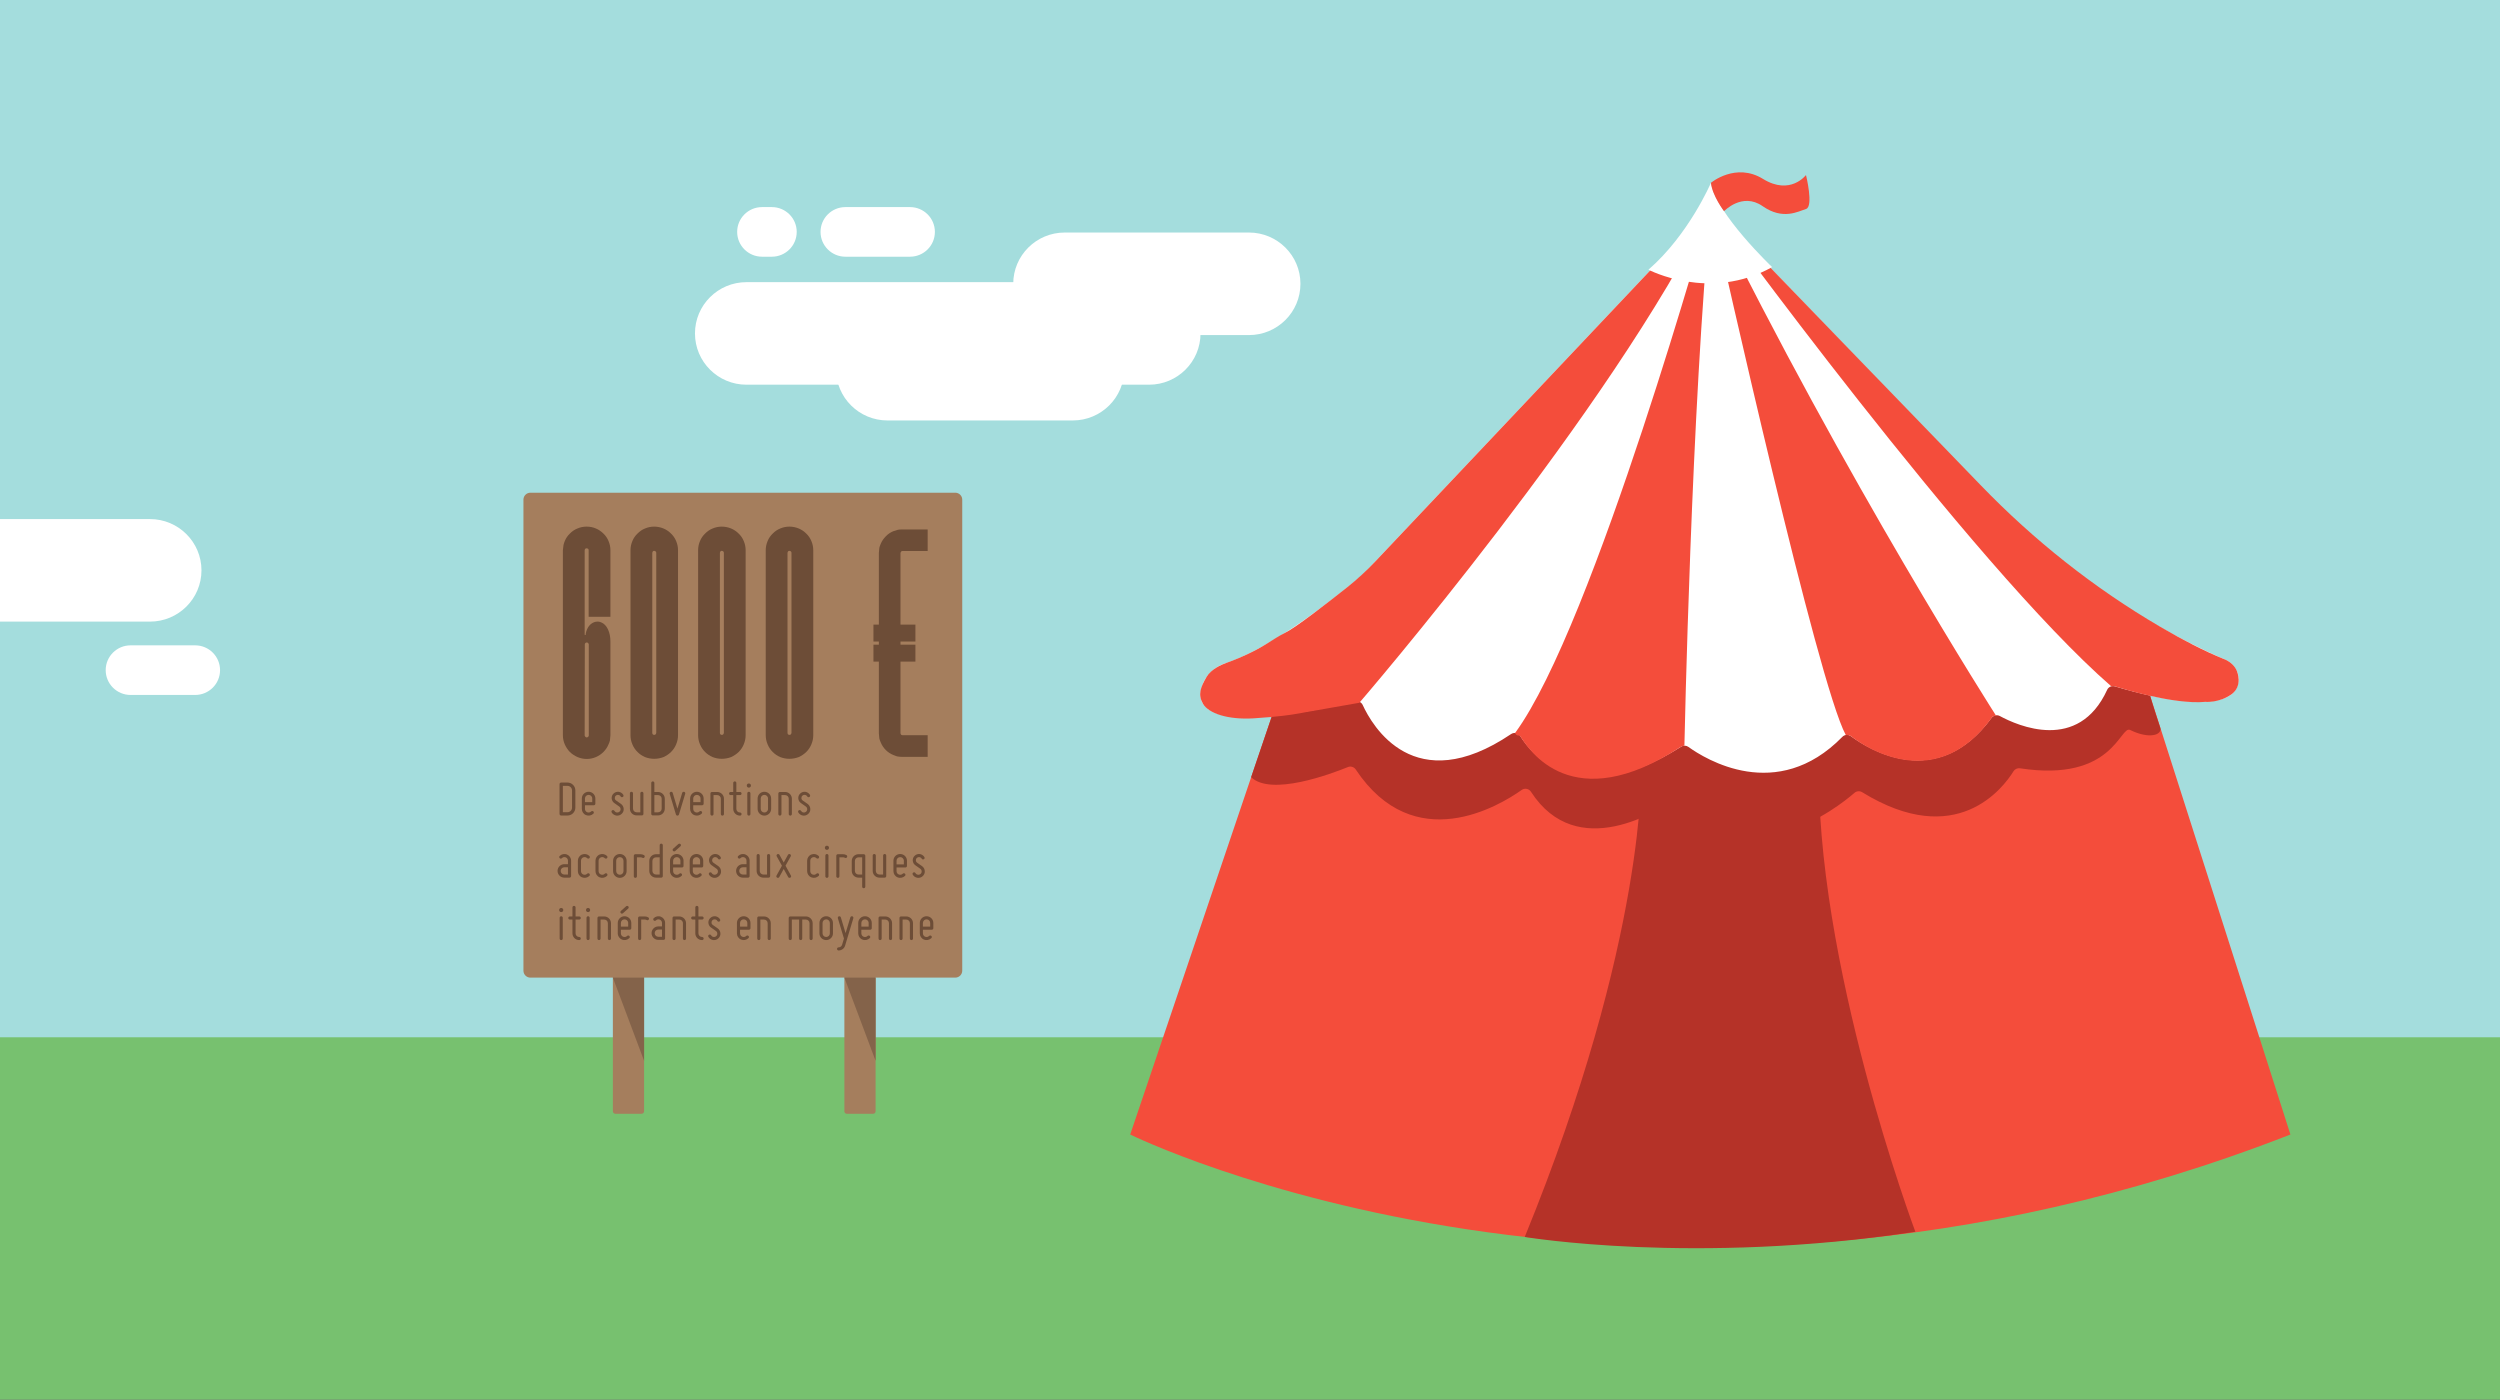 <svg width="1829" height="1024" viewBox="0 0 1829 1024" fill="none" xmlns="http://www.w3.org/2000/svg">
<rect x="0" y="0" width="1829" height="1024" fill="#333333" stroke="none"/>
<g clip-path="url(#clip0_188_93)">
<path d="M1829 758.396H0V1024H1829V758.396Z" fill="#77C16F"/>
<path d="M1829 0H0V758.87H1829V0Z" fill="#A4DDDD"/>
<path d="M826.86 830.014C826.86 830.014 1201.31 1014.99 1675.67 830.014L1561.32 472.396C1561.32 472.396 1267.92 570.101 947.917 472.396L826.86 830.014Z" fill="#F44D3B"/>
<path d="M1200.79 561.336C1200.79 561.336 1205.04 685.829 1115.5 904.952C1115.5 904.952 1239.34 925.821 1401.28 901.158C1401.28 901.158 1326.98 702.903 1330.74 553.169L1272.23 472.396L1200.79 561.336Z" fill="#B53228"/>
<g style="mix-blend-mode:multiply">
<path d="M932.599 517.929L1026.91 497.06L1176.66 507.02L1248.13 513.745L1489.86 486.625L1567.98 483.78L1573.03 509.078C1573.03 509.078 1575.02 516.212 1580.36 532.157C1582.27 537.849 1572.22 540.903 1558.45 534.055C1550.94 530.317 1546.21 572.577 1477.84 562.085C1475.95 561.791 1474.06 562.664 1473.05 564.296C1465.62 576.324 1431.39 622.131 1362.37 579.587C1360.59 578.496 1358.32 578.676 1356.75 580.033C1343.25 591.719 1280.25 640.875 1235.42 583.305C1233.86 581.304 1230.97 580.915 1228.91 582.404C1213.43 593.522 1153.72 631.275 1120.04 579.236C1118.57 576.95 1115.48 576.362 1113.26 577.936C1096.8 589.613 1034.58 627.159 991.87 562.977C990.613 561.089 988.203 560.331 986.097 561.194C973.218 566.43 929.789 582.584 915.338 568.583L932.58 517.919L932.599 517.929Z" fill="#B53228"/>
</g>
<path d="M947.918 472.397L1251.72 150.825L1561.32 472.397C1561.32 472.397 1263.31 583.381 947.918 472.397Z" fill="white"/>
<path d="M1125.55 298.094C1125.55 298.094 976.268 459.268 896.42 485.259C888.18 487.944 881.569 494.337 879.121 502.618C874.453 518.375 885.341 537.707 991.566 513.157C993.767 512.645 996.034 513.745 996.968 515.794C1003.76 530.64 1034.56 584.861 1105.48 537.062C1107.73 535.544 1110.79 536.161 1112.22 538.466C1121.02 552.704 1154.74 593.882 1229.92 546.273C1231.56 545.229 1233.67 545.305 1235.24 546.443C1247.32 555.161 1299.95 588.067 1347.85 539.092C1349.53 537.375 1352.2 537.157 1354.13 538.579C1367.32 548.331 1417.13 579.312 1456.95 525.252C1458.37 523.317 1460.99 522.71 1463.1 523.857C1476.11 530.924 1520.56 550.683 1541.59 504.686C1542.57 502.533 1545.02 501.461 1547.3 502.154C1564.78 507.485 1632.78 526.39 1637.56 499.545C1638.82 492.44 1634.72 485.459 1628.06 482.622C1598.87 470.205 1489.52 418.175 1374.17 292.725L1125.56 298.094H1125.55Z" fill="white"/>
<path d="M994.519 514.134C994.519 514.134 1179.32 299.754 1251.72 150.825L1005.95 410.975C999.654 417.644 992.9 423.848 985.717 429.558C971.657 440.733 948.261 458.946 940.364 462.863C929.942 468.043 925.513 473.326 906.06 481.541C903.126 482.784 900.135 483.912 897.144 484.994C893.581 486.284 886.056 489.566 882.731 495.22C878.301 502.761 876.215 508.149 880.121 514.941C884.027 521.733 898.03 526.732 917.368 525.527C935.753 524.379 945.946 522.681 945.946 522.681C945.946 522.681 967.856 518.887 994.529 514.144L994.519 514.134Z" fill="#F44D3B"/>
<path d="M1251.72 150.825C1251.72 150.825 1166.16 457.788 1108.44 536.236C1108.44 536.236 1108.68 537.232 1109.78 537.849C1110.58 538.295 1111.72 537.887 1112.21 538.655C1118.36 548.284 1149.98 598.511 1229.41 546.576C1229.41 546.576 1230.99 545.637 1232.31 545.542C1232.31 545.542 1237.43 295.959 1251.72 150.825Z" fill="#F44D3B"/>
<path d="M1251.72 150.825C1251.72 150.825 1251.99 152.03 1252.49 154.307C1260.59 190.628 1329.87 499.991 1350.37 537.726C1350.37 537.726 1351.75 537.859 1352.7 537.859L1353.19 538.039L1353.86 538.399L1354.63 538.949C1354.63 538.949 1413 587.081 1457.58 524.54C1457.58 524.54 1458.44 523.63 1460.34 523.63C1460.34 523.63 1349.84 350.987 1251.72 150.835V150.825Z" fill="#F44D3B"/>
<path d="M1251.72 150.825C1251.72 150.825 1442.07 412.901 1544.61 502.106L1546.36 501.954L1548.29 502.438L1550.63 503.131C1550.63 503.131 1590.15 515.681 1613.37 513.489C1613.37 513.489 1623.36 514.428 1632.35 508.111C1641.35 501.793 1636.48 490.866 1636.48 490.866C1636.48 490.866 1634.58 484.88 1626.53 481.958C1612.57 476.267 1597.07 468.289 1580.29 458.471C1531.96 430.203 1487.93 395.229 1449.09 354.99C1385.71 289.319 1320.08 221.761 1251.74 150.825H1251.72Z" fill="#F44D3B"/>
<path d="M1206 197.306C1206 197.306 1250.77 221.021 1296.49 195.409C1296.49 195.409 1255.53 156.517 1251.72 133.751C1251.72 133.751 1235.53 171.694 1206 197.306Z" fill="white"/>
<path d="M1251.72 133.751C1251.72 133.751 1269.82 118.573 1289.83 130.905C1309.83 143.237 1321.26 128.059 1321.26 128.059C1321.26 128.059 1326.98 151.167 1321.26 152.893C1315.55 154.62 1304.48 161.26 1289.53 150.825C1274.58 140.391 1261.32 154.525 1261.32 154.525C1261.32 154.525 1252.67 143.237 1251.72 133.751Z" fill="#F44D3B"/>
<path d="M557.531 187.811H564.657C574.721 187.811 582.88 179.686 582.88 169.664V169.655C582.88 159.633 574.721 151.508 564.657 151.508H557.531C547.467 151.508 539.308 159.633 539.308 169.655V169.664C539.308 179.686 547.467 187.811 557.531 187.811Z" fill="white"/>
<path d="M784.85 232.584H649.285C628.483 232.584 611.619 249.377 611.619 270.091V270.101C611.619 290.815 628.483 307.608 649.285 307.608H784.85C805.653 307.608 822.516 290.815 822.516 270.101V270.091C822.516 249.377 805.653 232.584 784.85 232.584Z" fill="white"/>
<path d="M913.738 170.12H778.944C758.142 170.12 741.278 186.912 741.278 207.627V207.636C741.278 228.351 758.142 245.143 778.944 245.143H913.738C934.54 245.143 951.404 228.351 951.404 207.636V207.627C951.404 186.912 934.54 170.12 913.738 170.12Z" fill="white"/>
<path d="M0 379.757H109.73C130.526 379.757 147.396 396.566 147.396 417.264C147.396 437.972 130.516 454.772 109.73 454.772H0V379.748V379.757Z" fill="white"/>
<path d="M840.635 206.422H546.109C525.307 206.422 508.443 223.215 508.443 243.929V243.939C508.443 264.653 525.307 281.446 546.109 281.446H840.635C861.438 281.446 878.301 264.653 878.301 243.939V243.929C878.301 223.215 861.438 206.422 840.635 206.422Z" fill="white"/>
<path d="M618.526 187.811H665.746C675.811 187.811 683.97 179.686 683.97 169.664V169.655C683.97 159.633 675.811 151.508 665.746 151.508H618.526C608.461 151.508 600.302 159.633 600.302 169.655V169.664C600.302 179.686 608.461 187.811 618.526 187.811Z" fill="white"/>
<path d="M95.546 508.433H142.767C152.831 508.433 160.99 500.309 160.99 490.287V490.277C160.99 480.255 152.831 472.131 142.767 472.131H95.546C85.482 472.131 77.323 480.255 77.323 490.277V490.287C77.323 500.309 85.482 508.433 95.546 508.433Z" fill="white"/>
<path d="M698.869 360.463H388.053C385.233 360.463 382.947 362.739 382.947 365.548V710.15C382.947 712.958 385.233 715.235 388.053 715.235H698.869C701.689 715.235 703.975 712.958 703.975 710.15V365.548C703.975 362.739 701.689 360.463 698.869 360.463Z" fill="#A57E5D"/>
<path d="M469.367 702.903H450.22C449.199 702.903 448.372 703.727 448.372 704.743V812.996C448.372 814.012 449.199 814.836 450.22 814.836H469.367C470.388 814.836 471.216 814.012 471.216 812.996V704.743C471.216 703.727 470.388 702.903 469.367 702.903Z" fill="#A57E5D"/>
<path d="M638.817 702.903H619.517C618.538 702.903 617.745 703.693 617.745 704.667V813.072C617.745 814.046 618.538 814.836 619.517 814.836H638.817C639.795 814.836 640.589 814.046 640.589 813.072V704.667C640.589 703.693 639.795 702.903 638.817 702.903Z" fill="#A57E5D"/>
<path d="M448.372 715.235H471.216V776.096L448.372 715.235Z" fill="#84634A"/>
<path d="M617.745 715.235H640.589V776.096L617.745 715.235Z" fill="#84634A"/>
<path d="M439.837 455.322C441.933 456.175 443.581 457.873 444.781 460.416C445.981 462.967 446.581 465.936 446.581 469.332V537.887C446.581 538.427 446.467 539.699 446.229 541.71C446 542.715 445.648 543.683 445.181 544.603C444.324 546.69 443.085 548.539 441.456 550.161C439.827 551.784 438.084 552.941 435.988 553.87C433.816 554.8 431.568 555.255 429.244 555.255C426.92 555.255 424.671 554.791 422.499 553.87C420.404 552.941 418.546 551.708 416.917 550.161C415.364 548.539 414.126 546.69 413.193 544.603C412.259 542.44 411.802 540.201 411.802 537.887V402.523C411.802 402.059 411.954 400.787 412.269 398.701C412.497 397.695 412.812 396.728 413.202 395.807C414.05 393.72 415.298 391.909 416.927 390.362C418.48 388.74 420.299 387.507 422.395 386.653C424.567 385.724 426.815 385.269 429.139 385.269C431.616 385.269 433.902 385.733 435.998 386.653C438.017 387.507 439.837 388.74 441.466 390.362C443.095 391.909 444.333 393.72 445.191 395.807C446.124 397.97 446.581 400.209 446.581 402.523V451.271H430.654V402.523C430.654 401.679 430.149 401.214 429.139 401.138C428.368 401.138 427.901 401.603 427.748 402.523V464.476H428.558V463.318C429.568 458.841 431.816 456.062 435.302 454.98C435.922 454.828 436.503 454.753 437.046 454.753C437.741 454.753 438.341 454.828 438.846 454.98C439.351 455.132 439.675 455.255 439.837 455.331V455.322ZM430.759 538.114V471.305C430.444 470.461 429.949 470.034 429.244 470.034C428.549 470.11 428.082 470.499 427.853 471.192L427.739 538.124C428.044 539.053 428.587 539.509 429.368 539.509C430.139 539.357 430.606 538.892 430.759 538.124V538.114Z" fill="#6D4D37"/>
<path d="M490.925 390.362C492.554 391.909 493.792 393.72 494.65 395.807C495.583 397.97 496.041 400.209 496.041 402.523V537.887C496.041 540.201 495.574 542.44 494.65 544.603C493.792 546.69 492.554 548.539 490.925 550.161C489.296 551.708 487.477 552.941 485.457 553.87C483.209 554.715 480.923 555.142 478.598 555.142C476.274 555.142 474.026 554.715 471.854 553.87C469.758 552.941 467.939 551.708 466.386 550.161C464.757 548.539 463.519 546.69 462.661 544.603C461.728 542.44 461.271 540.201 461.271 537.887V402.523C461.271 400.209 461.737 397.97 462.661 395.807C463.509 393.72 464.757 391.909 466.386 390.362C467.939 388.74 469.758 387.507 471.854 386.653C474.026 385.724 476.274 385.269 478.598 385.269C480.923 385.269 483.209 385.733 485.457 386.653C487.477 387.507 489.296 388.74 490.925 390.362ZM480.113 536.141V404.487C480.113 403.643 479.608 403.14 478.598 402.979C477.827 402.979 477.36 403.481 477.208 404.487V536.141C477.208 537.071 477.674 537.574 478.598 537.65C479.446 537.65 479.951 537.147 480.113 536.141Z" fill="#6D4D37"/>
<path d="M540.394 390.362C542.023 391.909 543.261 393.72 544.118 395.807C545.052 397.97 545.509 400.209 545.509 402.523V537.887C545.509 540.201 545.043 542.44 544.118 544.603C543.261 546.69 542.023 548.539 540.394 550.161C538.765 551.708 536.945 552.941 534.926 553.87C532.678 554.715 530.391 555.142 528.067 555.142C525.743 555.142 523.495 554.715 521.323 553.87C519.227 552.941 517.407 551.708 515.855 550.161C514.226 548.539 512.987 546.69 512.13 544.603C511.196 542.44 510.739 540.201 510.739 537.887V402.523C510.739 400.209 511.206 397.97 512.13 395.807C512.978 393.72 514.226 391.909 515.855 390.362C517.407 388.74 519.227 387.507 521.323 386.653C523.495 385.724 525.743 385.269 528.067 385.269C530.391 385.269 532.678 385.733 534.926 386.653C536.945 387.507 538.765 388.74 540.394 390.362ZM529.582 536.141V404.487C529.582 403.643 529.077 403.14 528.067 402.979C527.296 402.979 526.829 403.481 526.676 404.487V536.141C526.676 537.071 527.143 537.574 528.067 537.65C528.915 537.65 529.42 537.147 529.582 536.141Z" fill="#6D4D37"/>
<path d="M589.863 390.362C591.492 391.909 592.73 393.72 593.587 395.807C594.521 397.97 594.978 400.209 594.978 402.523V537.887C594.978 540.201 594.511 542.44 593.587 544.603C592.73 546.69 591.492 548.539 589.863 550.161C588.234 551.708 586.414 552.941 584.395 553.87C582.146 554.715 579.86 555.142 577.536 555.142C575.212 555.142 572.963 554.715 570.791 553.87C568.696 552.941 566.876 551.708 565.323 550.161C563.695 548.539 562.456 546.69 561.599 544.603C560.665 542.44 560.208 540.201 560.208 537.887V402.523C560.208 400.209 560.675 397.97 561.599 395.807C562.447 393.72 563.695 391.909 565.323 390.362C566.876 388.74 568.696 387.507 570.791 386.653C572.963 385.724 575.212 385.269 577.536 385.269C579.86 385.269 582.146 385.733 584.395 386.653C586.414 387.507 588.234 388.74 589.863 390.362ZM579.05 536.141V404.487C579.05 403.643 578.546 403.14 577.536 402.979C576.764 402.979 576.297 403.481 576.145 404.487V536.141C576.145 537.071 576.612 537.574 577.536 537.65C578.384 537.65 578.889 537.147 579.05 536.141Z" fill="#6D4D37"/>
<path d="M660.307 403.093C659.536 403.093 659.031 403.595 658.793 404.601V456.944H669.719V469.332H658.793V471.647H669.719V484.035H658.793V536.492C658.869 536.644 658.926 536.824 658.964 537.014C659.002 537.204 659.097 537.384 659.259 537.536C659.726 537.763 660.069 537.887 660.307 537.887H678.683V553.747H660.307C659.536 553.747 658.812 553.709 658.154 553.633C657.497 553.557 656.935 553.482 656.468 553.406C656.002 553.33 655.03 552.979 653.563 552.362C651.467 551.518 649.648 550.313 648.095 548.777C646.466 547.154 645.228 545.305 644.37 543.218C643.827 541.985 643.475 541.017 643.322 540.325C643.094 538.314 642.97 537.043 642.97 536.502V484.045H639.017V471.656H642.97V469.342H639.017V456.953H642.97V404.61C642.97 403.994 643.084 402.723 643.322 400.787C643.475 400.095 643.827 399.089 644.37 397.78C645.218 395.769 646.466 393.958 648.095 392.336C649.648 390.713 651.467 389.48 653.563 388.627C655.03 388.086 656.002 387.782 656.468 387.697C657.316 387.469 658.326 387.346 659.488 387.346H678.674V403.093H660.298H660.307Z" fill="#6D4D37"/>
<path d="M420.937 578.278V590.875C420.937 594.062 418.346 596.642 415.145 596.642H410.573C409.849 596.642 409.354 596.149 409.354 595.428V573.724C409.354 573.004 409.849 572.51 410.573 572.51H415.145C418.346 572.51 420.937 575.09 420.937 578.278ZM415.145 574.939H411.792V594.214H415.145C417.012 594.214 418.499 592.734 418.499 590.875V578.278C418.499 576.456 417.012 574.939 415.145 574.939Z" fill="#6D4D37"/>
<path d="M425.662 591.776V584.187C425.662 581.455 427.872 579.255 430.616 579.255C433.359 579.255 435.569 581.455 435.569 584.187V587.982C435.569 588.627 435.074 589.12 434.426 589.12H427.948V591.776C427.948 592.838 428.558 593.825 429.587 594.242C430.616 594.66 431.721 594.432 432.483 593.673C432.711 593.445 432.978 593.332 433.283 593.332C433.626 593.332 433.893 593.445 434.121 593.673C434.35 593.863 434.464 594.128 434.464 594.47C434.464 594.774 434.35 595.039 434.121 595.267C432.711 596.671 430.578 597.088 428.71 596.329C426.843 595.57 425.662 593.787 425.662 591.776ZM427.948 584.187V586.843H433.283V584.187C433.283 582.707 432.102 581.531 430.616 581.531C429.13 581.531 427.948 582.707 427.948 584.187Z" fill="#6D4D37"/>
<path d="M454.011 591.852C453.973 591.093 453.63 590.486 452.983 590.031L449.439 587.526C448.258 586.729 447.61 585.477 447.496 584.111C447.381 582.707 447.953 581.379 448.982 580.469C450.011 579.52 451.382 579.103 452.754 579.293C454.126 579.558 455.307 580.317 456.031 581.531C456.336 582.1 456.183 582.783 455.612 583.087C455.04 583.39 454.354 583.239 454.05 582.67C453.707 582.062 453.135 581.683 452.411 581.569C451.687 581.455 451.039 581.645 450.506 582.138C449.972 582.632 449.744 583.239 449.782 583.96C449.82 584.681 450.163 585.25 450.773 585.667L454.316 588.133C455.498 589.006 456.183 590.22 456.298 591.7C456.412 593.18 455.84 594.508 454.774 595.456C453.707 596.481 452.297 596.86 450.887 596.671C449.401 596.405 448.22 595.608 447.496 594.356C447.191 593.787 447.343 593.104 447.915 592.8C448.486 592.497 449.172 592.649 449.477 593.218C449.896 593.863 450.468 594.28 451.23 594.394C451.954 594.508 452.64 594.318 453.249 593.787C453.821 593.256 454.088 592.611 454.011 591.852Z" fill="#6D4D37"/>
<path d="M460.832 591.624V580.393C460.832 579.748 461.327 579.255 461.975 579.255C462.623 579.255 463.118 579.748 463.118 580.393V591.624C463.118 593.104 464.299 594.28 465.786 594.28H468.453V580.393C468.453 579.748 468.948 579.255 469.596 579.255C470.244 579.255 470.739 579.748 470.739 580.393V595.419C470.739 596.064 470.244 596.557 469.596 596.557H465.786C463.042 596.557 460.832 594.356 460.832 591.624Z" fill="#6D4D37"/>
<path d="M476.455 595.419V572.804C476.455 572.159 476.95 571.666 477.598 571.666C478.208 571.666 478.741 572.159 478.741 572.804V579.406H481.409C484.114 579.406 486.362 581.607 486.362 584.339V591.624C486.362 594.356 484.114 596.557 481.409 596.557H477.598C476.95 596.557 476.455 596.064 476.455 595.419ZM478.741 594.28H481.409C482.895 594.28 484.076 593.104 484.076 591.624V584.339C484.076 582.859 482.895 581.683 481.409 581.683H478.741V594.28Z" fill="#6D4D37"/>
<path d="M490.743 579.293C491.315 579.141 491.963 579.482 492.153 580.052L493.411 584.263C494.135 586.654 494.973 589.499 495.621 591.624C496.23 589.499 497.107 586.654 497.831 584.263L499.088 580.052C499.279 579.482 499.927 579.141 500.536 579.293C501.146 579.482 501.489 580.127 501.298 580.735L496.726 595.912C496.573 596.367 496.116 596.709 495.621 596.709C495.125 596.709 494.668 596.367 494.516 595.912L489.943 580.735C489.791 580.127 490.134 579.482 490.743 579.293Z" fill="#6D4D37"/>
<path d="M504.881 591.776V584.187C504.881 581.455 507.091 579.255 509.834 579.255C512.578 579.255 514.788 581.455 514.788 584.187V587.982C514.788 588.627 514.293 589.12 513.645 589.12H507.167V591.776C507.167 592.838 507.777 593.825 508.806 594.242C509.834 594.66 510.939 594.432 511.701 593.673C511.93 593.445 512.197 593.332 512.502 593.332C512.845 593.332 513.111 593.445 513.34 593.673C513.569 593.863 513.683 594.128 513.683 594.47C513.683 594.774 513.569 595.039 513.34 595.267C511.93 596.671 509.796 597.088 507.929 596.329C506.062 595.57 504.881 593.787 504.881 591.776ZM507.167 584.187V586.843H512.502V584.187C512.502 582.707 511.32 581.531 509.834 581.531C508.348 581.531 507.167 582.707 507.167 584.187Z" fill="#6D4D37"/>
<path d="M519.741 595.57V580.545C519.741 579.9 520.237 579.406 520.884 579.406H524.695C527.4 579.406 529.648 581.607 529.648 584.339V595.57C529.648 596.215 529.115 596.709 528.505 596.709C527.857 596.709 527.362 596.215 527.362 595.57V584.339C527.362 582.859 526.181 581.683 524.695 581.683H522.027V595.57C522.027 596.215 521.494 596.709 520.884 596.709C520.237 596.709 519.741 596.215 519.741 595.57Z" fill="#6D4D37"/>
<path d="M533.382 580.545C533.382 579.9 533.877 579.406 534.525 579.406H536.43V572.804C536.43 572.159 536.926 571.666 537.573 571.666C538.221 571.666 538.716 572.159 538.716 572.804V579.406H541.384C542.032 579.406 542.527 579.9 542.527 580.545C542.527 581.19 542.032 581.683 541.384 581.683H538.716V591.776C538.716 593.256 539.898 594.432 541.384 594.432C542.032 594.432 542.527 594.925 542.527 595.57C542.527 596.215 542.032 596.709 541.384 596.709C538.64 596.709 536.43 594.508 536.43 591.776V581.683H534.525C533.877 581.683 533.382 581.19 533.382 580.545Z" fill="#6D4D37"/>
<path d="M546.338 574.711C546.338 573.838 546.986 573.193 547.862 573.193C548.738 573.193 549.386 573.838 549.386 574.711C549.386 575.584 548.738 576.229 547.862 576.229C546.986 576.229 546.338 575.584 546.338 574.711ZM547.862 596.709C547.252 596.709 546.719 596.215 546.719 595.57V580.393C546.719 579.748 547.252 579.255 547.862 579.255C548.51 579.255 549.005 579.748 549.005 580.393V595.57C549.005 596.215 548.51 596.709 547.862 596.709Z" fill="#6D4D37"/>
<path d="M554.264 591.776V584.187C554.264 581.455 556.474 579.255 559.217 579.255C561.961 579.255 564.171 581.455 564.171 584.187V591.776C564.171 594.508 561.923 596.709 559.217 596.709C556.512 596.709 554.264 594.508 554.264 591.776ZM556.55 584.187V591.776C556.55 593.256 557.731 594.432 559.217 594.432C560.703 594.432 561.885 593.256 561.885 591.776V584.187C561.885 582.707 560.703 581.531 559.217 581.531C557.731 581.531 556.55 582.707 556.55 584.187Z" fill="#6D4D37"/>
<path d="M569.429 595.57V580.545C569.429 579.9 569.924 579.406 570.572 579.406H574.382C577.088 579.406 579.336 581.607 579.336 584.339V595.57C579.336 596.215 578.802 596.709 578.193 596.709C577.545 596.709 577.05 596.215 577.05 595.57V584.339C577.05 582.859 575.868 581.683 574.382 581.683H571.715V595.57C571.715 596.215 571.182 596.709 570.572 596.709C569.924 596.709 569.429 596.215 569.429 595.57Z" fill="#6D4D37"/>
<path d="M590.539 591.852C590.501 591.093 590.158 590.486 589.51 590.031L585.966 587.526C584.785 586.729 584.137 585.477 584.023 584.111C583.909 582.707 584.48 581.379 585.509 580.469C586.538 579.52 587.91 579.103 589.281 579.293C590.653 579.558 591.834 580.317 592.558 581.531C592.863 582.1 592.711 582.783 592.139 583.087C591.568 583.39 590.882 583.239 590.577 582.67C590.234 582.062 589.662 581.683 588.938 581.569C588.214 581.455 587.567 581.645 587.033 582.138C586.5 582.632 586.271 583.239 586.309 583.96C586.347 584.681 586.69 585.25 587.3 585.667L590.844 588.133C592.025 589.006 592.711 590.22 592.825 591.7C592.939 593.18 592.368 594.508 591.301 595.456C590.234 596.481 588.824 596.86 587.414 596.671C585.928 596.405 584.747 595.608 584.023 594.356C583.718 593.787 583.871 593.104 584.442 592.8C585.014 592.497 585.7 592.649 586.004 593.218C586.424 593.863 586.995 594.28 587.757 594.394C588.481 594.508 589.167 594.318 589.777 593.787C590.348 593.256 590.615 592.611 590.539 591.852Z" fill="#6D4D37"/>
<path d="M415.526 629.644C415.526 628.581 414.878 627.671 413.926 627.253C412.897 626.836 411.83 627.063 411.106 627.822C410.877 628.05 410.611 628.164 410.268 628.164C409.963 628.164 409.696 628.05 409.468 627.822C409.239 627.595 409.125 627.329 409.125 627.026C409.125 626.684 409.239 626.418 409.468 626.229C410.877 624.825 412.973 624.407 414.802 625.166C416.631 625.925 417.812 627.671 417.812 629.644V640.951C417.812 641.596 417.279 642.089 416.669 642.089H412.859C410.115 642.089 407.905 639.888 407.905 637.156C407.905 634.425 410.115 632.224 412.859 632.224H415.526V629.644ZM412.859 639.812H415.526V634.5H412.859C411.373 634.5 410.192 635.677 410.192 637.156C410.192 638.636 411.373 639.812 412.859 639.812Z" fill="#6D4D37"/>
<path d="M422.766 637.308V629.72C422.766 627.709 423.947 625.925 425.814 625.166C427.681 624.407 429.739 624.825 431.225 626.229C431.415 626.456 431.53 626.722 431.53 627.063C431.53 627.367 431.415 627.633 431.225 627.86C430.996 628.05 430.729 628.164 430.386 628.164C430.082 628.164 429.815 628.05 429.586 627.86C428.824 627.064 427.719 626.836 426.69 627.253C425.662 627.671 425.052 628.657 425.052 629.72V637.308C425.052 638.371 425.662 639.357 426.69 639.775C427.719 640.192 428.824 639.964 429.586 639.205C429.815 638.978 430.082 638.864 430.386 638.864C430.729 638.864 430.996 638.978 431.225 639.205C431.415 639.395 431.53 639.661 431.53 640.002C431.53 640.306 431.415 640.571 431.225 640.799C429.739 642.203 427.681 642.62 425.814 641.861C423.947 641.103 422.766 639.319 422.766 637.308Z" fill="#6D4D37"/>
<path d="M435.646 637.308V629.72C435.646 627.709 436.827 625.925 438.694 625.166C440.561 624.407 442.619 624.825 444.105 626.229C444.295 626.456 444.409 626.722 444.409 627.063C444.409 627.367 444.295 627.633 444.105 627.86C443.876 628.05 443.609 628.164 443.266 628.164C442.962 628.164 442.695 628.05 442.466 627.86C441.704 627.064 440.599 626.836 439.57 627.253C438.541 627.671 437.932 628.657 437.932 629.72V637.308C437.932 638.371 438.541 639.357 439.57 639.775C440.599 640.192 441.704 639.964 442.466 639.205C442.695 638.978 442.962 638.864 443.266 638.864C443.609 638.864 443.876 638.978 444.105 639.205C444.295 639.395 444.409 639.661 444.409 640.002C444.409 640.306 444.295 640.571 444.105 640.799C442.619 642.203 440.561 642.62 438.694 641.861C436.827 641.103 435.646 639.319 435.646 637.308Z" fill="#6D4D37"/>
<path d="M448.524 637.308V629.719C448.524 626.988 450.734 624.787 453.478 624.787C456.221 624.787 458.431 626.988 458.431 629.719V637.308C458.431 640.04 456.183 642.241 453.478 642.241C450.773 642.241 448.524 640.04 448.524 637.308ZM450.811 629.719V637.308C450.811 638.788 451.992 639.964 453.478 639.964C454.964 639.964 456.145 638.788 456.145 637.308V629.719C456.145 628.24 454.964 627.063 453.478 627.063C451.992 627.063 450.811 628.24 450.811 629.719Z" fill="#6D4D37"/>
<path d="M463.689 641.103V626.077C463.689 625.432 464.185 624.939 464.833 624.939H468.643C469.519 624.939 470.32 625.166 471.12 625.584C471.691 625.925 471.844 626.57 471.539 627.139C471.234 627.709 470.548 627.898 469.977 627.557C469.557 627.329 469.1 627.215 468.643 627.215H465.976V641.103C465.976 641.748 465.48 642.241 464.833 642.241C464.185 642.241 463.689 641.748 463.689 641.103Z" fill="#6D4D37"/>
<path d="M475.007 637.156V629.871C475.007 627.139 477.217 624.939 479.96 624.939H482.628V618.337C482.628 617.691 483.123 617.198 483.771 617.198C484.38 617.198 484.914 617.691 484.914 618.337V640.951C484.914 641.596 484.38 642.089 483.771 642.089H479.96C477.217 642.089 475.007 639.888 475.007 637.156ZM477.293 629.871V637.156C477.293 638.636 478.474 639.813 479.96 639.813H482.628V627.215H479.96C478.474 627.215 477.293 628.392 477.293 629.871Z" fill="#6D4D37"/>
<path d="M490.172 637.308V629.719C490.172 626.988 492.42 624.787 495.125 624.787C497.831 624.787 500.079 626.988 500.079 629.719V633.514C500.079 634.159 499.584 634.652 498.936 634.652H492.458V637.308C492.458 638.371 493.068 639.357 494.097 639.775C495.125 640.192 496.269 639.964 497.031 639.205C497.221 638.978 497.488 638.864 497.793 638.864C498.136 638.864 498.402 638.978 498.631 639.205C498.86 639.395 498.974 639.661 498.974 640.002C498.974 640.306 498.86 640.571 498.631 640.799C497.221 642.203 495.087 642.62 493.258 641.861C491.391 641.103 490.172 639.319 490.172 637.308ZM497.907 617.587C498.326 618.042 498.288 618.763 497.793 619.181L493.982 622.596C493.525 623.013 492.801 622.975 492.382 622.52C491.963 622.064 492.001 621.343 492.458 620.926L496.269 617.511C496.764 617.094 497.45 617.132 497.907 617.587ZM492.458 629.719V632.376H497.793V629.719C497.793 628.24 496.611 627.063 495.125 627.063C493.639 627.063 492.458 628.24 492.458 629.719Z" fill="#6D4D37"/>
<path d="M504.575 637.308V629.719C504.575 626.988 506.785 624.787 509.529 624.787C512.272 624.787 514.482 626.988 514.482 629.719V633.514C514.482 634.159 513.987 634.652 513.339 634.652H506.861V637.308C506.861 638.371 507.471 639.357 508.5 639.775C509.529 640.192 510.634 639.964 511.396 639.205C511.624 638.978 511.891 638.864 512.196 638.864C512.539 638.864 512.806 638.978 513.034 639.205C513.263 639.395 513.377 639.661 513.377 640.002C513.377 640.306 513.263 640.571 513.034 640.799C511.624 642.203 509.491 642.62 507.624 641.861C505.756 641.103 504.575 639.319 504.575 637.308ZM506.861 629.719V632.376H512.196V629.719C512.196 628.24 511.015 627.063 509.529 627.063C508.043 627.063 506.861 628.24 506.861 629.719Z" fill="#6D4D37"/>
<path d="M525.228 637.384C525.19 636.625 524.847 636.018 524.199 635.563L520.656 633.059C519.475 632.262 518.827 631.01 518.712 629.644C518.598 628.24 519.17 626.912 520.199 626.001C521.227 625.052 522.599 624.635 523.971 624.825C525.343 625.09 526.524 625.849 527.248 627.063C527.553 627.633 527.4 628.316 526.829 628.619C526.257 628.923 525.571 628.771 525.266 628.202C524.923 627.595 524.352 627.215 523.628 627.101C522.904 626.988 522.256 627.177 521.723 627.671C521.189 628.164 520.961 628.771 520.999 629.492C521.037 630.213 521.38 630.782 521.989 631.199L525.533 633.666C526.714 634.538 527.4 635.753 527.515 637.232C527.629 638.712 527.057 640.04 525.99 640.989C524.923 642.013 523.514 642.393 522.104 642.203C520.618 641.937 519.436 641.14 518.712 639.888C518.408 639.319 518.56 638.636 519.132 638.333C519.703 638.029 520.389 638.181 520.694 638.75C521.113 639.395 521.685 639.812 522.447 639.926C523.171 640.04 523.856 639.85 524.466 639.319C525.038 638.788 525.304 638.143 525.228 637.384Z" fill="#6D4D37"/>
<path d="M546.137 629.644C546.137 628.581 545.49 627.671 544.537 627.253C543.508 626.836 542.441 627.063 541.717 627.822C541.489 628.05 541.222 628.164 540.879 628.164C540.574 628.164 540.308 628.05 540.079 627.822C539.85 627.595 539.736 627.329 539.736 627.026C539.736 626.684 539.85 626.418 540.079 626.229C541.489 624.825 543.584 624.407 545.413 625.166C547.242 625.925 548.424 627.671 548.424 629.644V640.951C548.424 641.596 547.89 642.089 547.281 642.089H543.47C540.727 642.089 538.517 639.888 538.517 637.156C538.517 634.425 540.727 632.224 543.47 632.224H546.137V629.644ZM543.48 639.812H546.147V634.5H543.48C541.994 634.5 540.812 635.677 540.812 637.156C540.812 638.636 541.994 639.812 543.48 639.812Z" fill="#6D4D37"/>
<path d="M553.539 637.156V625.925C553.539 625.28 554.034 624.787 554.682 624.787C555.33 624.787 555.825 625.28 555.825 625.925V637.156C555.825 638.636 557.007 639.812 558.493 639.812H561.16V625.925C561.16 625.28 561.655 624.787 562.303 624.787C562.951 624.787 563.446 625.28 563.446 625.925V640.951C563.446 641.596 562.951 642.089 562.303 642.089H558.493C555.749 642.089 553.539 639.888 553.539 637.156Z" fill="#6D4D37"/>
<path d="M568.095 640.571L572.058 633.362L568.248 626.494C567.943 625.925 568.133 625.242 568.705 624.939C569.277 624.635 569.963 624.825 570.267 625.394L573.354 631.01L576.478 625.394C576.783 624.825 577.469 624.635 578.041 624.939C578.612 625.242 578.803 625.925 578.498 626.494L574.687 633.362L578.65 640.571C578.955 641.141 578.765 641.786 578.193 642.089C577.621 642.393 576.936 642.241 576.631 641.672L573.354 635.753L570.115 641.672C569.81 642.241 569.124 642.393 568.553 642.089C567.981 641.786 567.791 641.141 568.095 640.571Z" fill="#6D4D37"/>
<path d="M590.5 637.308V629.72C590.5 627.709 591.681 625.925 593.548 625.166C595.415 624.407 597.473 624.825 598.959 626.229C599.15 626.456 599.264 626.722 599.264 627.063C599.264 627.367 599.15 627.633 598.959 627.86C598.731 628.05 598.464 628.164 598.121 628.164C597.816 628.164 597.549 628.05 597.321 627.86C596.559 627.064 595.454 626.836 594.425 627.253C593.396 627.671 592.786 628.657 592.786 629.72V637.308C592.786 638.371 593.396 639.357 594.425 639.775C595.454 640.192 596.559 639.964 597.321 639.205C597.549 638.978 597.816 638.864 598.121 638.864C598.464 638.864 598.731 638.978 598.959 639.205C599.15 639.395 599.264 639.661 599.264 640.002C599.264 640.306 599.15 640.571 598.959 640.799C597.473 642.203 595.415 642.62 593.548 641.861C591.681 641.103 590.5 639.319 590.5 637.308Z" fill="#6D4D37"/>
<path d="M603.446 620.243C603.446 619.37 604.094 618.725 604.97 618.725C605.847 618.725 606.495 619.37 606.495 620.243C606.495 621.116 605.847 621.761 604.97 621.761C604.094 621.761 603.446 621.116 603.446 620.243ZM604.97 642.241C604.361 642.241 603.827 641.748 603.827 641.102V625.925C603.827 625.28 604.361 624.787 604.97 624.787C605.618 624.787 606.114 625.28 606.114 625.925V641.102C606.114 641.748 605.618 642.241 604.97 642.241Z" fill="#6D4D37"/>
<path d="M611.829 641.103V626.077C611.829 625.432 612.324 624.939 612.972 624.939H616.783C617.659 624.939 618.459 625.166 619.259 625.584C619.831 625.925 619.983 626.57 619.679 627.139C619.374 627.709 618.688 627.898 618.116 627.557C617.697 627.329 617.24 627.215 616.783 627.215H614.115V641.103C614.115 641.748 613.62 642.241 612.972 642.241C612.324 642.241 611.829 641.748 611.829 641.103Z" fill="#6D4D37"/>
<path d="M623.146 637.157V629.871C623.146 627.139 625.356 624.939 628.1 624.939H631.91C632.52 624.939 633.054 625.432 633.054 626.077V648.691C633.054 649.336 632.52 649.83 631.91 649.83C631.263 649.83 630.767 649.336 630.767 648.691V642.089H628.1C625.356 642.089 623.146 639.888 623.146 637.157ZM625.433 629.871V637.157C625.433 638.636 626.614 639.813 628.1 639.813H630.767V627.215H628.1C626.614 627.215 625.433 628.392 625.433 629.871Z" fill="#6D4D37"/>
<path d="M638.464 637.156V625.925C638.464 625.28 638.959 624.787 639.607 624.787C640.255 624.787 640.75 625.28 640.75 625.925V637.156C640.75 638.636 641.931 639.812 643.417 639.812H646.085V625.925C646.085 625.28 646.58 624.787 647.228 624.787C647.876 624.787 648.371 625.28 648.371 625.925V640.951C648.371 641.596 647.876 642.089 647.228 642.089H643.417C640.674 642.089 638.464 639.888 638.464 637.156Z" fill="#6D4D37"/>
<path d="M653.63 637.308V629.719C653.63 626.988 655.84 624.787 658.583 624.787C661.327 624.787 663.537 626.988 663.537 629.719V633.514C663.537 634.159 663.042 634.652 662.394 634.652H655.916V637.308C655.916 638.371 656.526 639.357 657.555 639.775C658.583 640.192 659.688 639.964 660.451 639.205C660.679 638.978 660.946 638.864 661.251 638.864C661.594 638.864 661.86 638.978 662.089 639.205C662.318 639.395 662.432 639.661 662.432 640.002C662.432 640.306 662.318 640.571 662.089 640.799C660.679 642.203 658.545 642.62 656.678 641.861C654.811 641.103 653.63 639.319 653.63 637.308ZM655.916 629.719V632.376H661.251V629.719C661.251 628.24 660.069 627.063 658.583 627.063C657.097 627.063 655.916 628.24 655.916 629.719Z" fill="#6D4D37"/>
<path d="M674.282 637.384C674.244 636.625 673.901 636.018 673.253 635.563L669.71 633.059C668.528 632.262 667.88 631.01 667.766 629.644C667.652 628.24 668.223 626.912 669.252 626.001C670.281 625.052 671.653 624.635 673.025 624.825C674.396 625.09 675.578 625.849 676.302 627.063C676.606 627.633 676.454 628.316 675.882 628.619C675.311 628.923 674.625 628.771 674.32 628.202C673.977 627.595 673.406 627.215 672.682 627.101C671.958 626.988 671.31 627.177 670.776 627.671C670.243 628.164 670.014 628.771 670.052 629.492C670.091 630.213 670.433 630.782 671.043 631.199L674.587 633.666C675.768 634.538 676.454 635.753 676.568 637.232C676.683 638.712 676.111 640.04 675.044 640.989C673.977 642.013 672.567 642.393 671.157 642.203C669.671 641.937 668.49 641.14 667.766 639.888C667.461 639.319 667.614 638.636 668.185 638.333C668.757 638.029 669.443 638.181 669.748 638.75C670.167 639.395 670.738 639.812 671.5 639.926C672.224 640.04 672.91 639.85 673.52 639.319C674.091 638.788 674.358 638.143 674.282 637.384Z" fill="#6D4D37"/>
<path d="M409.049 665.775C409.049 664.903 409.697 664.258 410.573 664.258C411.449 664.258 412.097 664.903 412.097 665.775C412.097 666.648 411.449 667.293 410.573 667.293C409.697 667.293 409.049 666.648 409.049 665.775ZM410.573 687.773C409.963 687.773 409.43 687.28 409.43 686.635V671.457C409.43 670.812 409.963 670.319 410.573 670.319C411.221 670.319 411.716 670.812 411.716 671.457V686.635C411.716 687.28 411.221 687.773 410.573 687.773Z" fill="#6D4D37"/>
<path d="M415.755 671.609C415.755 670.964 416.25 670.471 416.898 670.471H418.803V663.869C418.803 663.224 419.299 662.73 419.946 662.73C420.594 662.73 421.089 663.224 421.089 663.869V670.471H423.757C424.405 670.471 424.9 670.964 424.9 671.609C424.9 672.254 424.405 672.748 423.757 672.748H421.089V682.84C421.089 684.32 422.271 685.497 423.757 685.497C424.405 685.497 424.9 685.99 424.9 686.635C424.9 687.28 424.405 687.773 423.757 687.773C421.013 687.773 418.803 685.572 418.803 682.84V672.748H416.898C416.25 672.748 415.755 672.254 415.755 671.609Z" fill="#6D4D37"/>
<path d="M428.71 665.775C428.71 664.903 429.358 664.258 430.234 664.258C431.111 664.258 431.758 664.903 431.758 665.775C431.758 666.648 431.111 667.293 430.234 667.293C429.358 667.293 428.71 666.648 428.71 665.775ZM430.234 687.773C429.624 687.773 429.091 687.28 429.091 686.635V671.457C429.091 670.812 429.624 670.319 430.234 670.319C430.882 670.319 431.377 670.812 431.377 671.457V686.635C431.377 687.28 430.882 687.773 430.234 687.773Z" fill="#6D4D37"/>
<path d="M437.093 686.635V671.609C437.093 670.964 437.588 670.471 438.236 670.471H442.046C444.752 670.471 447 672.672 447 675.404V686.635C447 687.28 446.466 687.773 445.857 687.773C445.209 687.773 444.714 687.28 444.714 686.635V675.404C444.714 673.924 443.532 672.748 442.046 672.748H439.379V686.635C439.379 687.28 438.846 687.773 438.236 687.773C437.588 687.773 437.093 687.28 437.093 686.635Z" fill="#6D4D37"/>
<path d="M451.954 682.84V675.252C451.954 672.52 454.202 670.319 456.908 670.319C459.613 670.319 461.861 672.52 461.861 675.252V679.046C461.861 679.691 461.366 680.184 460.718 680.184H454.24V682.84C454.24 683.903 454.85 684.889 455.879 685.307C456.908 685.724 458.051 685.496 458.813 684.738C459.003 684.51 459.27 684.396 459.575 684.396C459.918 684.396 460.185 684.51 460.413 684.738C460.642 684.927 460.756 685.193 460.756 685.534C460.756 685.838 460.642 686.104 460.413 686.331C459.003 687.735 456.87 688.153 455.041 687.394C453.173 686.635 451.954 684.851 451.954 682.84ZM459.689 663.119C460.108 663.575 460.07 664.296 459.575 664.713L455.765 668.128C455.307 668.545 454.583 668.507 454.164 668.052C453.745 667.597 453.783 666.876 454.24 666.458L458.051 663.043C458.546 662.626 459.232 662.664 459.689 663.119ZM454.24 675.252V677.908H459.575V675.252C459.575 673.772 458.394 672.596 456.908 672.596C455.422 672.596 454.24 673.772 454.24 675.252Z" fill="#6D4D37"/>
<path d="M466.814 686.635V671.609C466.814 670.964 467.31 670.471 467.958 670.471H471.768C472.644 670.471 473.445 670.699 474.245 671.116C474.816 671.457 474.969 672.103 474.664 672.672C474.359 673.241 473.673 673.431 473.102 673.089C472.683 672.861 472.225 672.748 471.768 672.748H469.101V686.635C469.101 687.28 468.605 687.773 467.958 687.773C467.31 687.773 466.814 687.28 466.814 686.635Z" fill="#6D4D37"/>
<path d="M484.304 675.176C484.304 674.113 483.657 673.203 482.704 672.785C481.675 672.368 480.608 672.596 479.884 673.355C479.656 673.582 479.389 673.696 479.046 673.696C478.741 673.696 478.475 673.582 478.246 673.355C478.017 673.127 477.903 672.861 477.903 672.558C477.903 672.216 478.017 671.951 478.246 671.761C479.656 670.357 481.751 669.94 483.58 670.699C485.409 671.457 486.591 673.203 486.591 675.176V686.483C486.591 687.128 486.057 687.621 485.448 687.621H481.637C478.894 687.621 476.684 685.421 476.684 682.689C476.684 679.957 478.894 677.756 481.637 677.756H484.304V675.176ZM481.637 685.345H484.304V680.033H481.637C480.151 680.033 478.97 681.209 478.97 682.689C478.97 684.168 480.151 685.345 481.637 685.345Z" fill="#6D4D37"/>
<path d="M492.001 686.635V671.609C492.001 670.964 492.496 670.471 493.144 670.471H496.955C499.66 670.471 501.908 672.672 501.908 675.404V686.635C501.908 687.28 501.375 687.773 500.765 687.773C500.117 687.773 499.622 687.28 499.622 686.635V675.404C499.622 673.924 498.441 672.748 496.955 672.748H494.287V686.635C494.287 687.28 493.754 687.773 493.144 687.773C492.496 687.773 492.001 687.28 492.001 686.635Z" fill="#6D4D37"/>
<path d="M505.643 671.609C505.643 670.964 506.138 670.471 506.786 670.471H508.691V663.869C508.691 663.224 509.186 662.73 509.834 662.73C510.482 662.73 510.977 663.224 510.977 663.869V670.471H513.644C514.292 670.471 514.788 670.964 514.788 671.609C514.788 672.254 514.292 672.748 513.644 672.748H510.977V682.84C510.977 684.32 512.158 685.497 513.644 685.497C514.292 685.497 514.788 685.99 514.788 686.635C514.788 687.28 514.292 687.773 513.644 687.773C510.901 687.773 508.691 685.572 508.691 682.84V672.748H506.786C506.138 672.748 505.643 672.254 505.643 671.609Z" fill="#6D4D37"/>
<path d="M524.77 682.916C524.732 682.157 524.389 681.55 523.741 681.095L520.198 678.591C519.017 677.794 518.369 676.542 518.254 675.176C518.14 673.772 518.712 672.444 519.741 671.533C520.769 670.585 522.141 670.167 523.513 670.357C524.885 670.623 526.066 671.381 526.79 672.596C527.095 673.165 526.942 673.848 526.371 674.151C525.799 674.455 525.113 674.303 524.808 673.734C524.465 673.127 523.894 672.747 523.17 672.634C522.446 672.52 521.798 672.71 521.265 673.203C520.731 673.696 520.503 674.303 520.541 675.024C520.579 675.745 520.922 676.314 521.531 676.731L525.075 679.198C526.256 680.071 526.942 681.285 527.057 682.765C527.171 684.244 526.599 685.572 525.532 686.521C524.465 687.545 523.056 687.925 521.646 687.735C520.16 687.47 518.978 686.673 518.254 685.421C517.95 684.851 518.102 684.168 518.674 683.865C519.245 683.561 519.931 683.713 520.236 684.282C520.655 684.927 521.227 685.345 521.989 685.459C522.713 685.572 523.399 685.383 524.008 684.851C524.58 684.32 524.846 683.675 524.77 682.916Z" fill="#6D4D37"/>
<path d="M539.136 682.84V675.252C539.136 672.52 541.346 670.319 544.089 670.319C546.833 670.319 549.043 672.52 549.043 675.252V679.046C549.043 679.691 548.547 680.184 547.9 680.184H541.422V682.84C541.422 683.903 542.032 684.889 543.06 685.307C544.089 685.724 545.194 685.496 545.956 684.738C546.185 684.51 546.452 684.396 546.757 684.396C547.1 684.396 547.366 684.51 547.595 684.738C547.823 684.927 547.938 685.193 547.938 685.534C547.938 685.838 547.823 686.104 547.595 686.331C546.185 687.735 544.051 688.153 542.184 687.394C540.317 686.635 539.136 684.851 539.136 682.84ZM541.422 675.252V677.908H546.757V675.252C546.757 673.772 545.575 672.596 544.089 672.596C542.603 672.596 541.422 673.772 541.422 675.252Z" fill="#6D4D37"/>
<path d="M553.997 686.635V671.609C553.997 670.964 554.492 670.471 555.14 670.471H558.951C561.656 670.471 563.904 672.672 563.904 675.404V686.635C563.904 687.28 563.371 687.773 562.761 687.773C562.113 687.773 561.618 687.28 561.618 686.635V675.404C561.618 673.924 560.437 672.748 558.951 672.748H556.283V686.635C556.283 687.28 555.75 687.773 555.14 687.773C554.492 687.773 553.997 687.28 553.997 686.635Z" fill="#6D4D37"/>
<path d="M579.298 686.635C579.298 687.28 578.765 687.773 578.155 687.773C577.507 687.773 577.012 687.28 577.012 686.635V671.609C577.012 670.964 577.507 670.471 578.155 670.471H589.586C592.292 670.471 594.54 672.672 594.54 675.404V686.635C594.54 687.28 594.006 687.773 593.397 687.773C592.749 687.773 592.253 687.28 592.253 686.635V675.404C592.253 673.924 591.072 672.748 589.586 672.748H586.919V686.635C586.919 687.28 586.385 687.773 585.776 687.773C585.128 687.773 584.633 687.28 584.633 686.635V672.748H579.298V686.635Z" fill="#6D4D37"/>
<path d="M599.493 682.84V675.252C599.493 672.52 601.703 670.319 604.447 670.319C607.19 670.319 609.4 672.52 609.4 675.252V682.84C609.4 685.572 607.152 687.773 604.447 687.773C601.741 687.773 599.493 685.572 599.493 682.84ZM601.779 675.252V682.84C601.779 684.32 602.961 685.496 604.447 685.496C605.933 685.496 607.114 684.32 607.114 682.84V675.252C607.114 673.772 605.933 672.596 604.447 672.596C602.961 672.596 601.779 673.772 601.779 675.252Z" fill="#6D4D37"/>
<path d="M612.372 694.224C612.372 693.578 612.867 693.085 613.515 693.085C614.696 693.085 615.725 692.364 616.068 691.188L617.44 686.635L612.982 671.799C612.791 671.192 613.134 670.547 613.744 670.357C614.353 670.205 614.963 670.547 615.154 671.116L618.621 682.689L622.127 671.116C622.279 670.547 622.927 670.205 623.537 670.357C624.146 670.547 624.489 671.192 624.299 671.799L619.726 686.976L618.278 691.833C617.935 692.933 617.326 693.768 616.487 694.375C615.611 695.02 614.62 695.362 613.515 695.362C612.867 695.362 612.372 694.869 612.372 694.224Z" fill="#6D4D37"/>
<path d="M627.881 682.84V675.252C627.881 672.52 630.091 670.319 632.834 670.319C635.578 670.319 637.788 672.52 637.788 675.252V679.046C637.788 679.691 637.293 680.184 636.645 680.184H630.167V682.84C630.167 683.903 630.777 684.889 631.806 685.307C632.834 685.724 633.939 685.496 634.702 684.738C634.93 684.51 635.197 684.396 635.502 684.396C635.845 684.396 636.111 684.51 636.34 684.738C636.569 684.927 636.683 685.193 636.683 685.534C636.683 685.838 636.569 686.104 636.34 686.331C634.93 687.735 632.796 688.153 630.929 687.394C629.062 686.635 627.881 684.851 627.881 682.84ZM630.167 675.252V677.908H635.502V675.252C635.502 673.772 634.32 672.596 632.834 672.596C631.348 672.596 630.167 673.772 630.167 675.252Z" fill="#6D4D37"/>
<path d="M642.741 686.635V671.609C642.741 670.964 643.237 670.471 643.884 670.471H647.695C650.4 670.471 652.648 672.672 652.648 675.404V686.635C652.648 687.28 652.115 687.773 651.505 687.773C650.857 687.773 650.362 687.28 650.362 686.635V675.404C650.362 673.924 649.181 672.748 647.695 672.748H645.027V686.635C645.027 687.28 644.494 687.773 643.884 687.773C643.237 687.773 642.741 687.28 642.741 686.635Z" fill="#6D4D37"/>
<path d="M658.05 686.635V671.609C658.05 670.964 658.545 670.471 659.193 670.471H663.003C665.709 670.471 667.957 672.672 667.957 675.404V686.635C667.957 687.28 667.423 687.773 666.814 687.773C666.166 687.773 665.671 687.28 665.671 686.635V675.404C665.671 673.924 664.489 672.748 663.003 672.748H660.336V686.635C660.336 687.28 659.803 687.773 659.193 687.773C658.545 687.773 658.05 687.28 658.05 686.635Z" fill="#6D4D37"/>
<path d="M672.92 682.84V675.252C672.92 672.52 675.13 670.319 677.873 670.319C680.617 670.319 682.827 672.52 682.827 675.252V679.046C682.827 679.691 682.332 680.184 681.684 680.184H675.206V682.84C675.206 683.903 675.816 684.889 676.845 685.307C677.873 685.724 678.978 685.496 679.741 684.738C679.969 684.51 680.236 684.396 680.541 684.396C680.884 684.396 681.15 684.51 681.379 684.738C681.608 684.927 681.722 685.193 681.722 685.534C681.722 685.838 681.608 686.104 681.379 686.331C679.969 687.735 677.835 688.153 675.968 687.394C674.101 686.635 672.92 684.851 672.92 682.84ZM675.197 675.252V677.908H680.531V675.252C680.531 673.772 679.35 672.596 677.864 672.596C676.378 672.596 675.197 673.772 675.197 675.252Z" fill="#6D4D37"/>
</g>
<defs>
<clipPath id="clip0_188_93">
<rect width="1829" height="1024" fill="white"/>
</clipPath>
</defs>
</svg>
